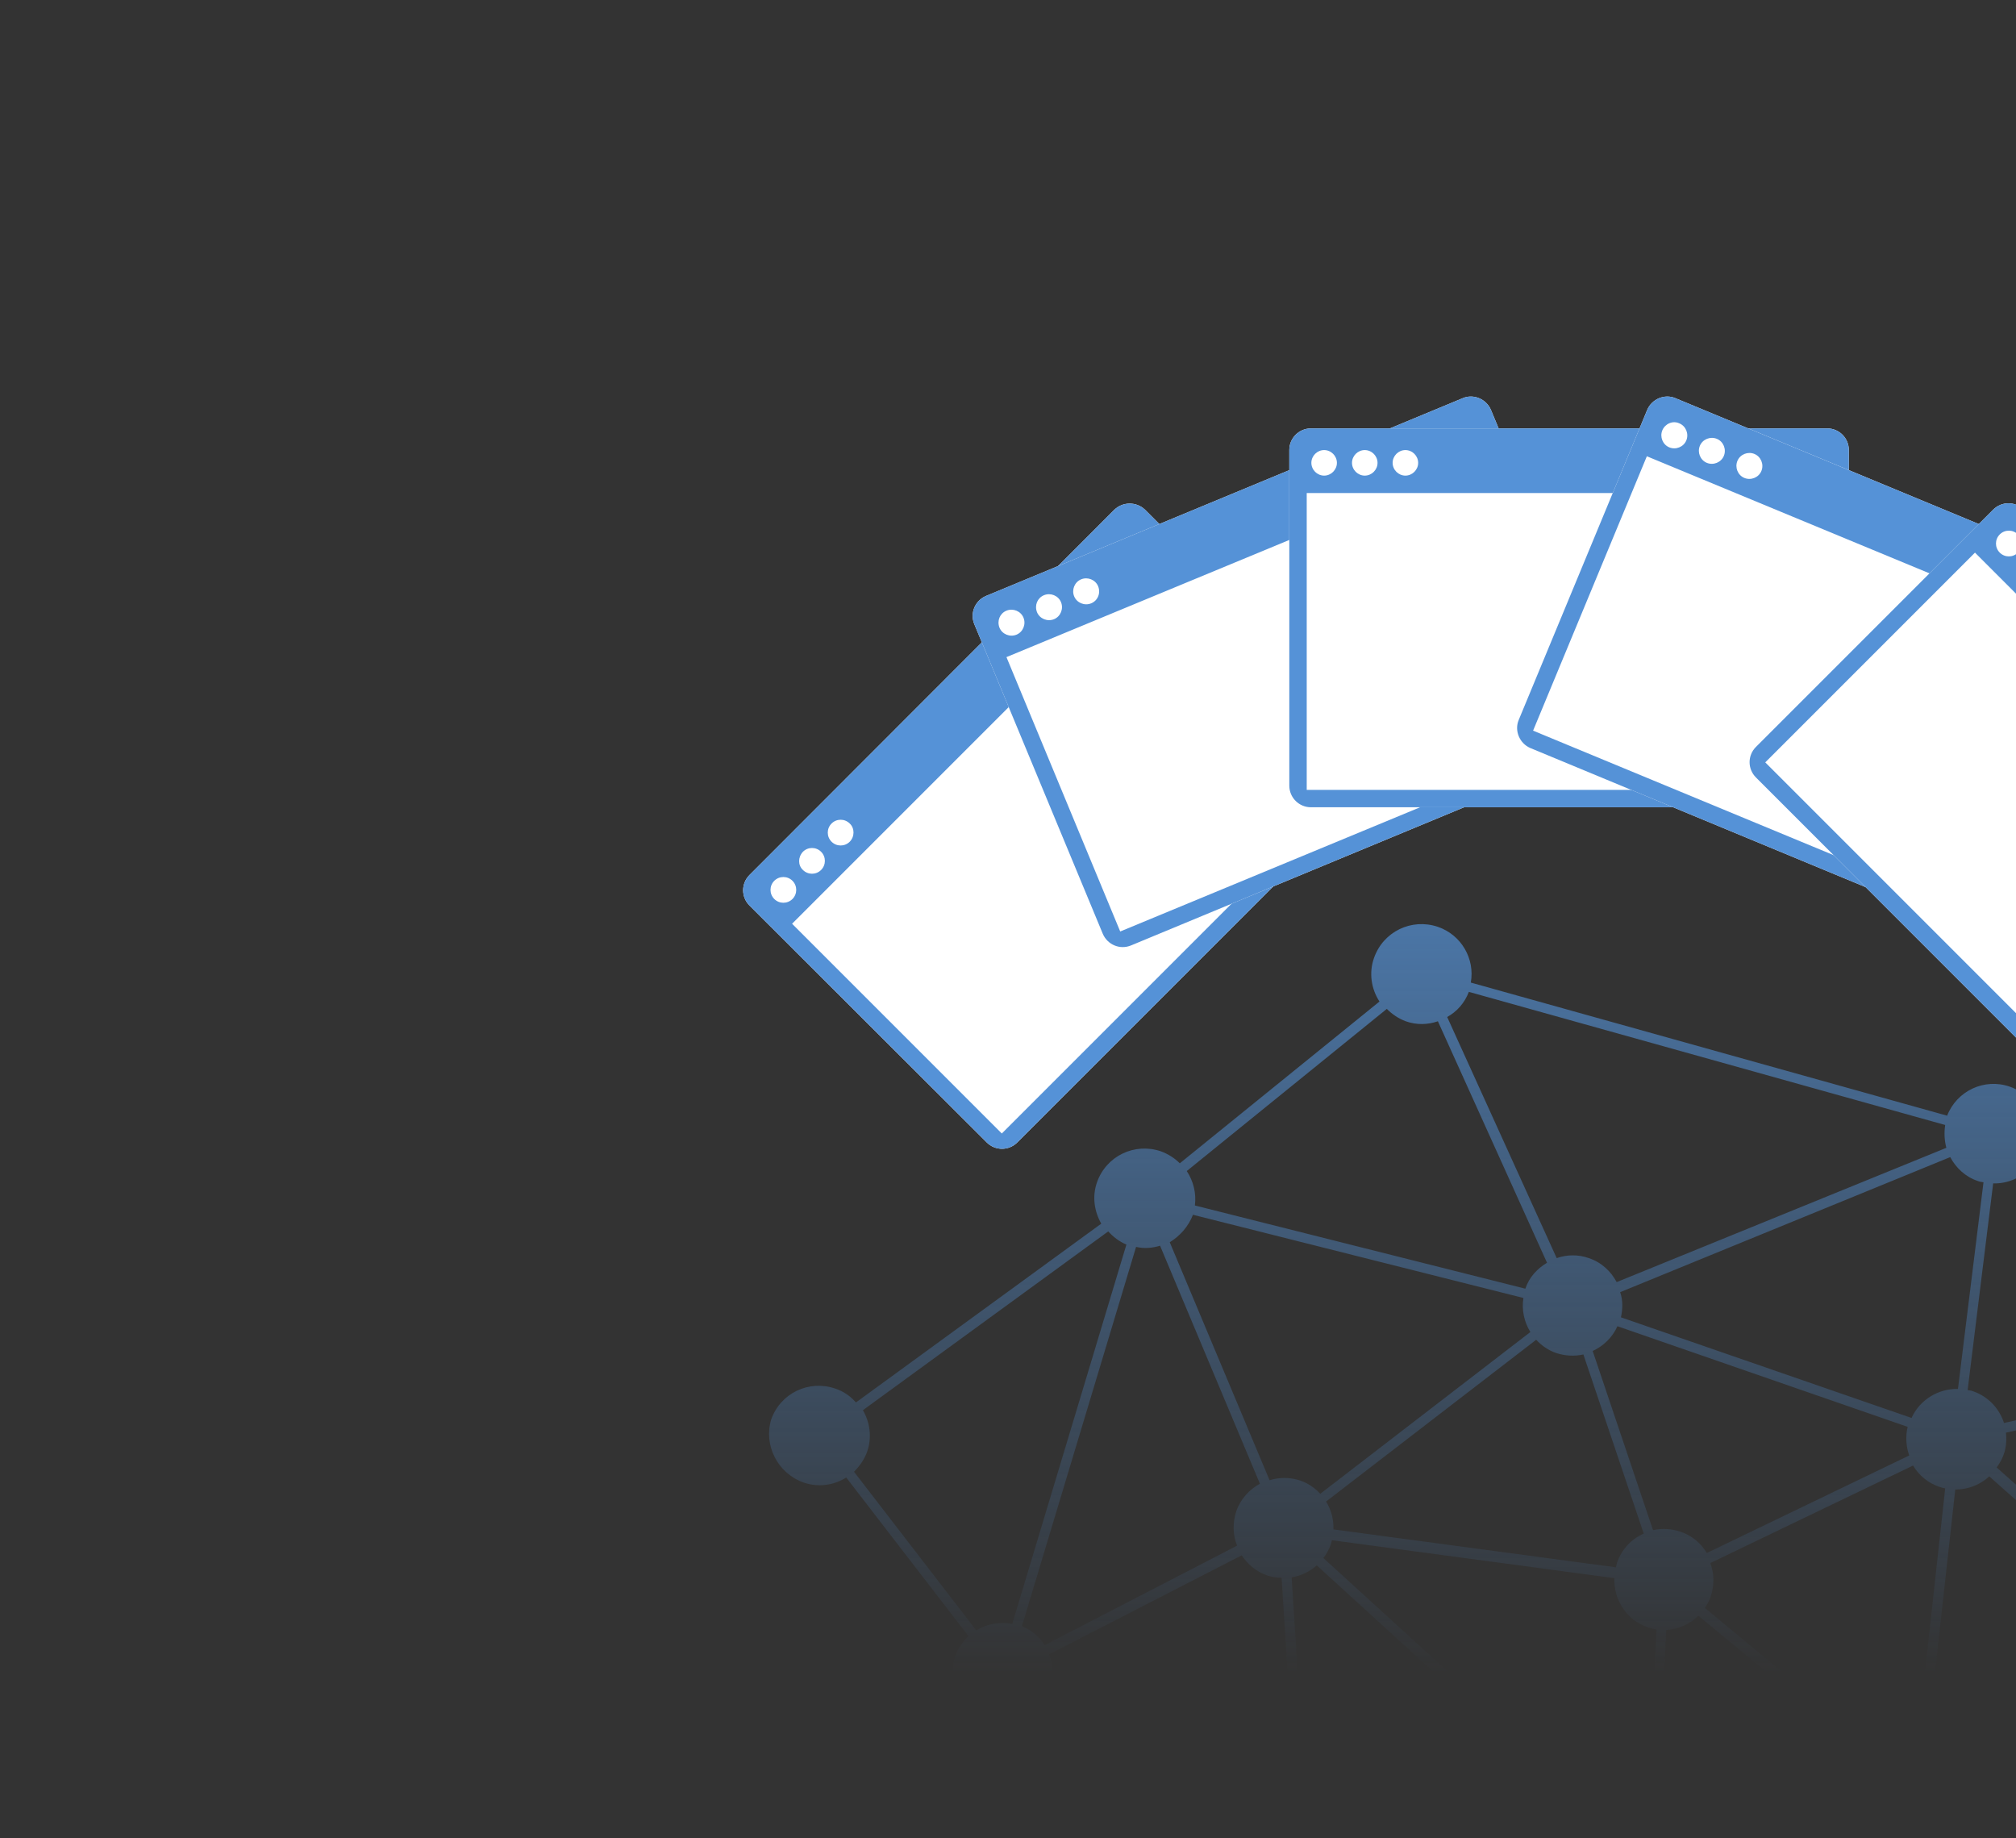 <svg xmlns="http://www.w3.org/2000/svg" viewBox="-190 -100 521 475" enable-background="new 0 0 431 335"><rect x="-190" y="-100" width="521" height="475" fill="#333333" stroke="none"/><style type="text/css">.st0{fill:#FFFFFF;} .st1{fill:#5592D7;} .st2{opacity:0.7;fill:url(#SVGID_1_);}</style><path class="st0" d="M98 31.7L3.7 126.1c-2.2 2.2-2.2 5.7 0 7.9L65 195.2c2.2 2.2 5.7 2.2 7.9 0l94.3-94.3c2.2-2.2 2.2-5.7 0-7.9l-61.3-61.3c-2.2-2.1-5.7-2.1-7.9 0z"/><path class="st1" d="M98 31.7L3.7 126.1c-2.2 2.2-2.2 5.7 0 7.9L65 195.2c2.2 2.2 5.7 2.2 7.9 0l94.3-94.3c2.2-2.2 2.2-5.7 0-7.9l-61.3-61.3c-2.2-2.1-5.7-2.1-7.9 0zm-80.5 88.4c1.3-1.3 3.4-1.3 4.7 0 1.3 1.3 1.3 3.4 0 4.7-1.3 1.3-3.4 1.3-4.7 0-1.3-1.2-1.3-3.3 0-4.7zm-7.4 7.5c1.3-1.3 3.4-1.3 4.7 0 1.3 1.3 1.3 3.4 0 4.7-1.3 1.3-3.4 1.3-4.7 0-1.3-1.3-1.3-3.4 0-4.7zM164.8 97l-95.9 95.9-54.2-54.2 95.9-95.9L164.8 97zM29.6 117.5c-1.3 1.3-3.4 1.3-4.7 0-1.3-1.3-1.3-3.4 0-4.7 1.3-1.3 3.4-1.3 4.7 0 1.3 1.2 1.3 3.4 0 4.7z"/><path class="st0" d="M188 2.9L64.8 54c-2.8 1.2-4.2 4.4-3 7.3l33.2 80c1.2 2.8 4.4 4.2 7.3 3l123.2-51.1c2.8-1.2 4.2-4.4 3-7.3l-33.2-80c-1.2-2.8-4.5-4.2-7.3-3z"/><path class="st1" d="M188 2.9L64.8 54c-2.8 1.2-4.2 4.4-3 7.3l33.2 80c1.2 2.8 4.4 4.2 7.3 3l123.2-51.1c2.8-1.2 4.2-4.4 3-7.3l-33.2-80c-1.2-2.8-4.5-4.2-7.3-3zM79.8 53.8c1.7-.7 3.7.1 4.4 1.8.7 1.7-.1 3.7-1.8 4.4-1.7.7-3.7-.1-4.4-1.8-.7-1.8.1-3.7 1.8-4.4zm-9.7 4c1.7-.7 3.7.1 4.4 1.8s-.1 3.7-1.8 4.4-3.7-.1-4.4-1.8c-.7-1.8.1-3.7 1.8-4.4zm154.7 31L99.5 140.7 70.1 69.8l125.3-51.9 29.4 70.9zM92 55.9c-1.7.7-3.7-.1-4.4-1.8-.7-1.7.1-3.7 1.8-4.4 1.7-.7 3.7.1 4.4 1.8.7 1.8-.1 3.7-1.8 4.4z"/><path class="st0" d="M282.2 10.7H148.8c-3.1 0-5.6 2.5-5.6 5.6V103c0 3.1 2.5 5.6 5.6 5.6h133.4c3.1 0 5.6-2.5 5.6-5.6V16.3c0-3.1-2.5-5.6-5.6-5.6z"/><path class="st1" d="M282.2 10.7H148.8c-3.1 0-5.6 2.5-5.6 5.6V103c0 3.1 2.5 5.6 5.6 5.6h133.4c3.1 0 5.6-2.5 5.6-5.6V16.3c0-3.1-2.5-5.6-5.6-5.6zm-119.5 5.6c1.8 0 3.3 1.5 3.3 3.3 0 1.8-1.5 3.3-3.3 3.3-1.8 0-3.3-1.5-3.3-3.3 0-1.8 1.5-3.3 3.3-3.3zm-10.5 0c1.8 0 3.3 1.5 3.3 3.3 0 1.8-1.5 3.3-3.3 3.3s-3.3-1.5-3.3-3.3c0-1.8 1.5-3.3 3.3-3.3zm131.1 87.8H147.7V27.4h135.6v76.7zM173.2 22.9c-1.8 0-3.3-1.5-3.3-3.3 0-1.8 1.5-3.3 3.3-3.3s3.3 1.5 3.3 3.3c0 1.8-1.5 3.3-3.3 3.3z"/><path class="st0" d="M366.2 54L243 2.9c-2.8-1.2-6.1.2-7.3 3L202.5 86c-1.2 2.8.2 6.1 3 7.3l123.2 51.1c2.8 1.2 6.1-.2 7.3-3l33.2-80.1c1.2-2.9-.2-6.2-3-7.3z"/><path class="st1" d="M366.2 54L243 2.9c-2.8-1.2-6.1.2-7.3 3L202.5 86c-1.2 2.8.2 6.1 3 7.3l123.2 51.1c2.8 1.2 6.1-.2 7.3-3l33.2-80.1c1.2-2.9-.2-6.2-3-7.3zM253.7 13.4c1.7.7 2.5 2.7 1.8 4.4-.7 1.7-2.7 2.5-4.4 1.8s-2.5-2.7-1.8-4.4 2.7-2.5 4.4-1.8zm-9.7-4c1.7.7 2.5 2.7 1.8 4.4s-2.7 2.5-4.4 1.8c-1.7-.7-2.5-2.7-1.8-4.4s2.7-2.6 4.4-1.8zm87.5 131.3L206.2 88.8l29.4-70.9 125.3 51.9-29.4 70.9zM260.8 23.5c-1.7-.7-2.5-2.7-1.8-4.4.7-1.7 2.7-2.5 4.4-1.8 1.7.7 2.5 2.7 1.8 4.4-.7 1.7-2.7 2.5-4.4 1.8z"/><path class="st0" d="M427.3 126.1L333 31.7c-2.2-2.2-5.7-2.2-7.9 0L263.8 93c-2.2 2.2-2.2 5.7 0 7.9l94.3 94.3c2.2 2.2 5.7 2.2 7.9 0l61.3-61.3c2.2-2.1 2.2-5.7 0-7.8z"/><path class="st1" d="M427.3 126.1L333 31.7c-2.2-2.2-5.7-2.2-7.9 0L263.8 93c-2.2 2.2-2.2 5.7 0 7.9l94.3 94.3c2.2 2.2 5.7 2.2 7.9 0l61.3-61.3c2.2-2.1 2.2-5.7 0-7.8zm-88.4-80.6c1.3 1.3 1.3 3.4 0 4.7-1.3 1.3-3.4 1.3-4.7 0-1.3-1.3-1.3-3.4 0-4.7s3.4-1.3 4.7 0zm-7.4-7.4c1.3 1.3 1.3 3.4 0 4.7s-3.4 1.3-4.7 0-1.3-3.4 0-4.7 3.4-1.3 4.7 0zm30.6 154.8L266.2 97l54.2-54.2 95.9 95.9-54.2 54.2zM341.6 57.6c-1.3-1.3-1.3-3.4 0-4.7s3.4-1.3 4.7 0 1.3 3.4 0 4.7c-1.3 1.3-3.4 1.3-4.7 0z"/><linearGradient id="SVGID_1_" gradientUnits="userSpaceOnUse" x1="217.105" y1="332.52" x2="217.105" y2="138.695"><stop offset="0" stop-color="#5592D7" stop-opacity="0"/><stop offset="1" stop-color="#5592D7"/></linearGradient><path class="st2" d="M17.7 283.1c3.8 1.3 7.8.7 11-1.3l31.6 41c-1.5 1.4-2.7 3.1-3.4 5.1-.5 1.5-.7 3.1-.7 4.7H82c0-1.8-.3-3.5-.9-5.1l49.8-25.6c1.5 2.3 3.7 4.2 6.6 5.2 1.2.4 2.5.6 3.7.6l1.6 24.9h2.6l-1.6-25c2.4-.4 4.7-1.5 6.5-3.1l30.9 28.2h3.8l-33-30.1c.8-1 1.4-2.2 1.9-3.4l.3-1.2 73 9.8c-.2 5.5 3.1 10.8 8.6 12.7.8.3 1.6.4 2.3.6l-.6 11.7h2.6l.5-11.6c3.2-.2 6.1-1.5 8.3-3.7l18.5 15.3h4.1l-20.9-17.3c.6-.9 1.2-1.9 1.5-3 1-2.9.9-5.9-.1-8.6l52.4-25.2c1.5 2.5 3.8 4.5 6.8 5.5.5.2 1 .3 1.5.4l-5.3 48.2h2.6l5.3-47.9c3.3 0 6.4-1.2 8.8-3.4l50.4 44.8c-.7 1-1.4 2.1-1.8 3.3-.4 1.1-.6 2.1-.7 3.2h25.8c-.4-4.6-3.2-8.8-7.7-10.8l19.2-58.8c6.3 1.4 12.8-2.1 15-8.4 2.3-6.8-1.2-14.1-8-16.5-5.3-1.8-10.9 0-14.2 4.1l-65.5-43.3c.3-.6.6-1.1.8-1.8 2.3-6.8-1.2-14.1-8-16.5-6.6-2.3-13.7 1.1-16.2 7.5l-123.1-34.4c1.1-6.1-2.4-12.3-8.5-14.4-6.8-2.3-14.1 1.2-16.5 8-1.4 3.9-.7 8.1 1.4 11.3l-51.6 41.8c-1.3-1.3-3-2.4-4.9-3.1-6.8-2.3-14.1 1.2-16.5 8-1.3 3.7-.7 7.5 1.1 10.7l-63.4 46.2c-1.4-1.6-3.2-2.9-5.4-3.6-6.8-2.3-14.1 1.2-16.5 8-2 6.6 1.6 13.9 8.4 16.3zm210.2 20.7l-.3 1.2-73-9.8c.1-2.6-.6-5.1-1.9-7.2l54.3-41.8c1.4 1.5 3.1 2.7 5.1 3.4 2.4.8 4.8.9 7.1.4l15.6 46.3c-3.1 1.3-5.7 4-6.9 7.5zm23.2-2.5c-1.5-2.5-3.8-4.5-6.8-5.5-2.4-.8-4.8-.9-7.1-.4l-15.6-46.3c2.8-1.3 5.1-3.5 6.4-6.4l75 26c-.6 2.5-.4 5.1.4 7.4l-52.3 25.2zm156-39.2l-19.2 58.8c-4.2-.9-8.4.3-11.5 3.1L326 279.2c.7-1 1.4-2.1 1.8-3.3.7-1.9.8-3.9.6-5.7l71.6-15.8c1.2 3.4 3.7 6.2 7.1 7.7zm-71.7-61l65.5 43.3c-.3.6-.6 1.1-.8 1.8-.7 1.9-.8 3.9-.6 5.7l-71.6 15.8c-1.2-3.7-4-6.8-8-8.2-.5-.2-.9-.2-1.4-.3l6.6-53.4c4 .1 7.8-1.7 10.3-4.7zM314 199c1.5 2.8 3.9 5.1 7.2 6.2.5.2.9.2 1.4.3l-6.6 53.4c-5-.1-9.8 2.7-12 7.5l-75.1-26c.5-2.2.5-4.5-.2-6.5L314 199zm-124.4-42.7l123.1 34.4c-.3 2-.2 4 .3 5.9l-85.2 34.7c-1.5-2.8-3.9-5.1-7.2-6.2-2.8-1-5.7-.9-8.3 0L184 162.8c2.5-1.4 4.5-3.6 5.6-6.5zm-21.2 4.4c1.4 1.4 3 2.5 4.9 3.2 2.8 1 5.7.9 8.3 0l28.2 62.4c-2.5 1.5-4.6 3.7-5.6 6.7l-85.4-21.5c.4-3.2-.4-6.3-2.1-8.9l51.7-41.9zm-50.1 53.2l85.4 21.5c-.5 3.1.2 6.2 1.8 8.8L151.2 286c-1.4-1.5-3.1-2.7-5.1-3.4-2.7-.9-5.5-.9-8-.1L112.3 221c2.6-1.6 4.8-4 6-7.1zm-8.5 8l25.8 61.5c-2.7 1.5-5 3.9-6.1 7.1-1 3-.9 6.2.2 8.9L80 325.1c-1.4-2.1-3.4-3.9-5.9-4.9l29.5-98c2.1.5 4.2.3 6.2-.3zm-75.7 53.2c1.3-3.7.7-7.6-1.1-10.7l63.4-46.2c1.3 1.4 2.8 2.6 4.7 3.4l-29.5 98c-3.3-.6-6.5 0-9.3 1.7l-31.6-41c1.5-1.5 2.7-3.2 3.4-5.2z"/></svg>